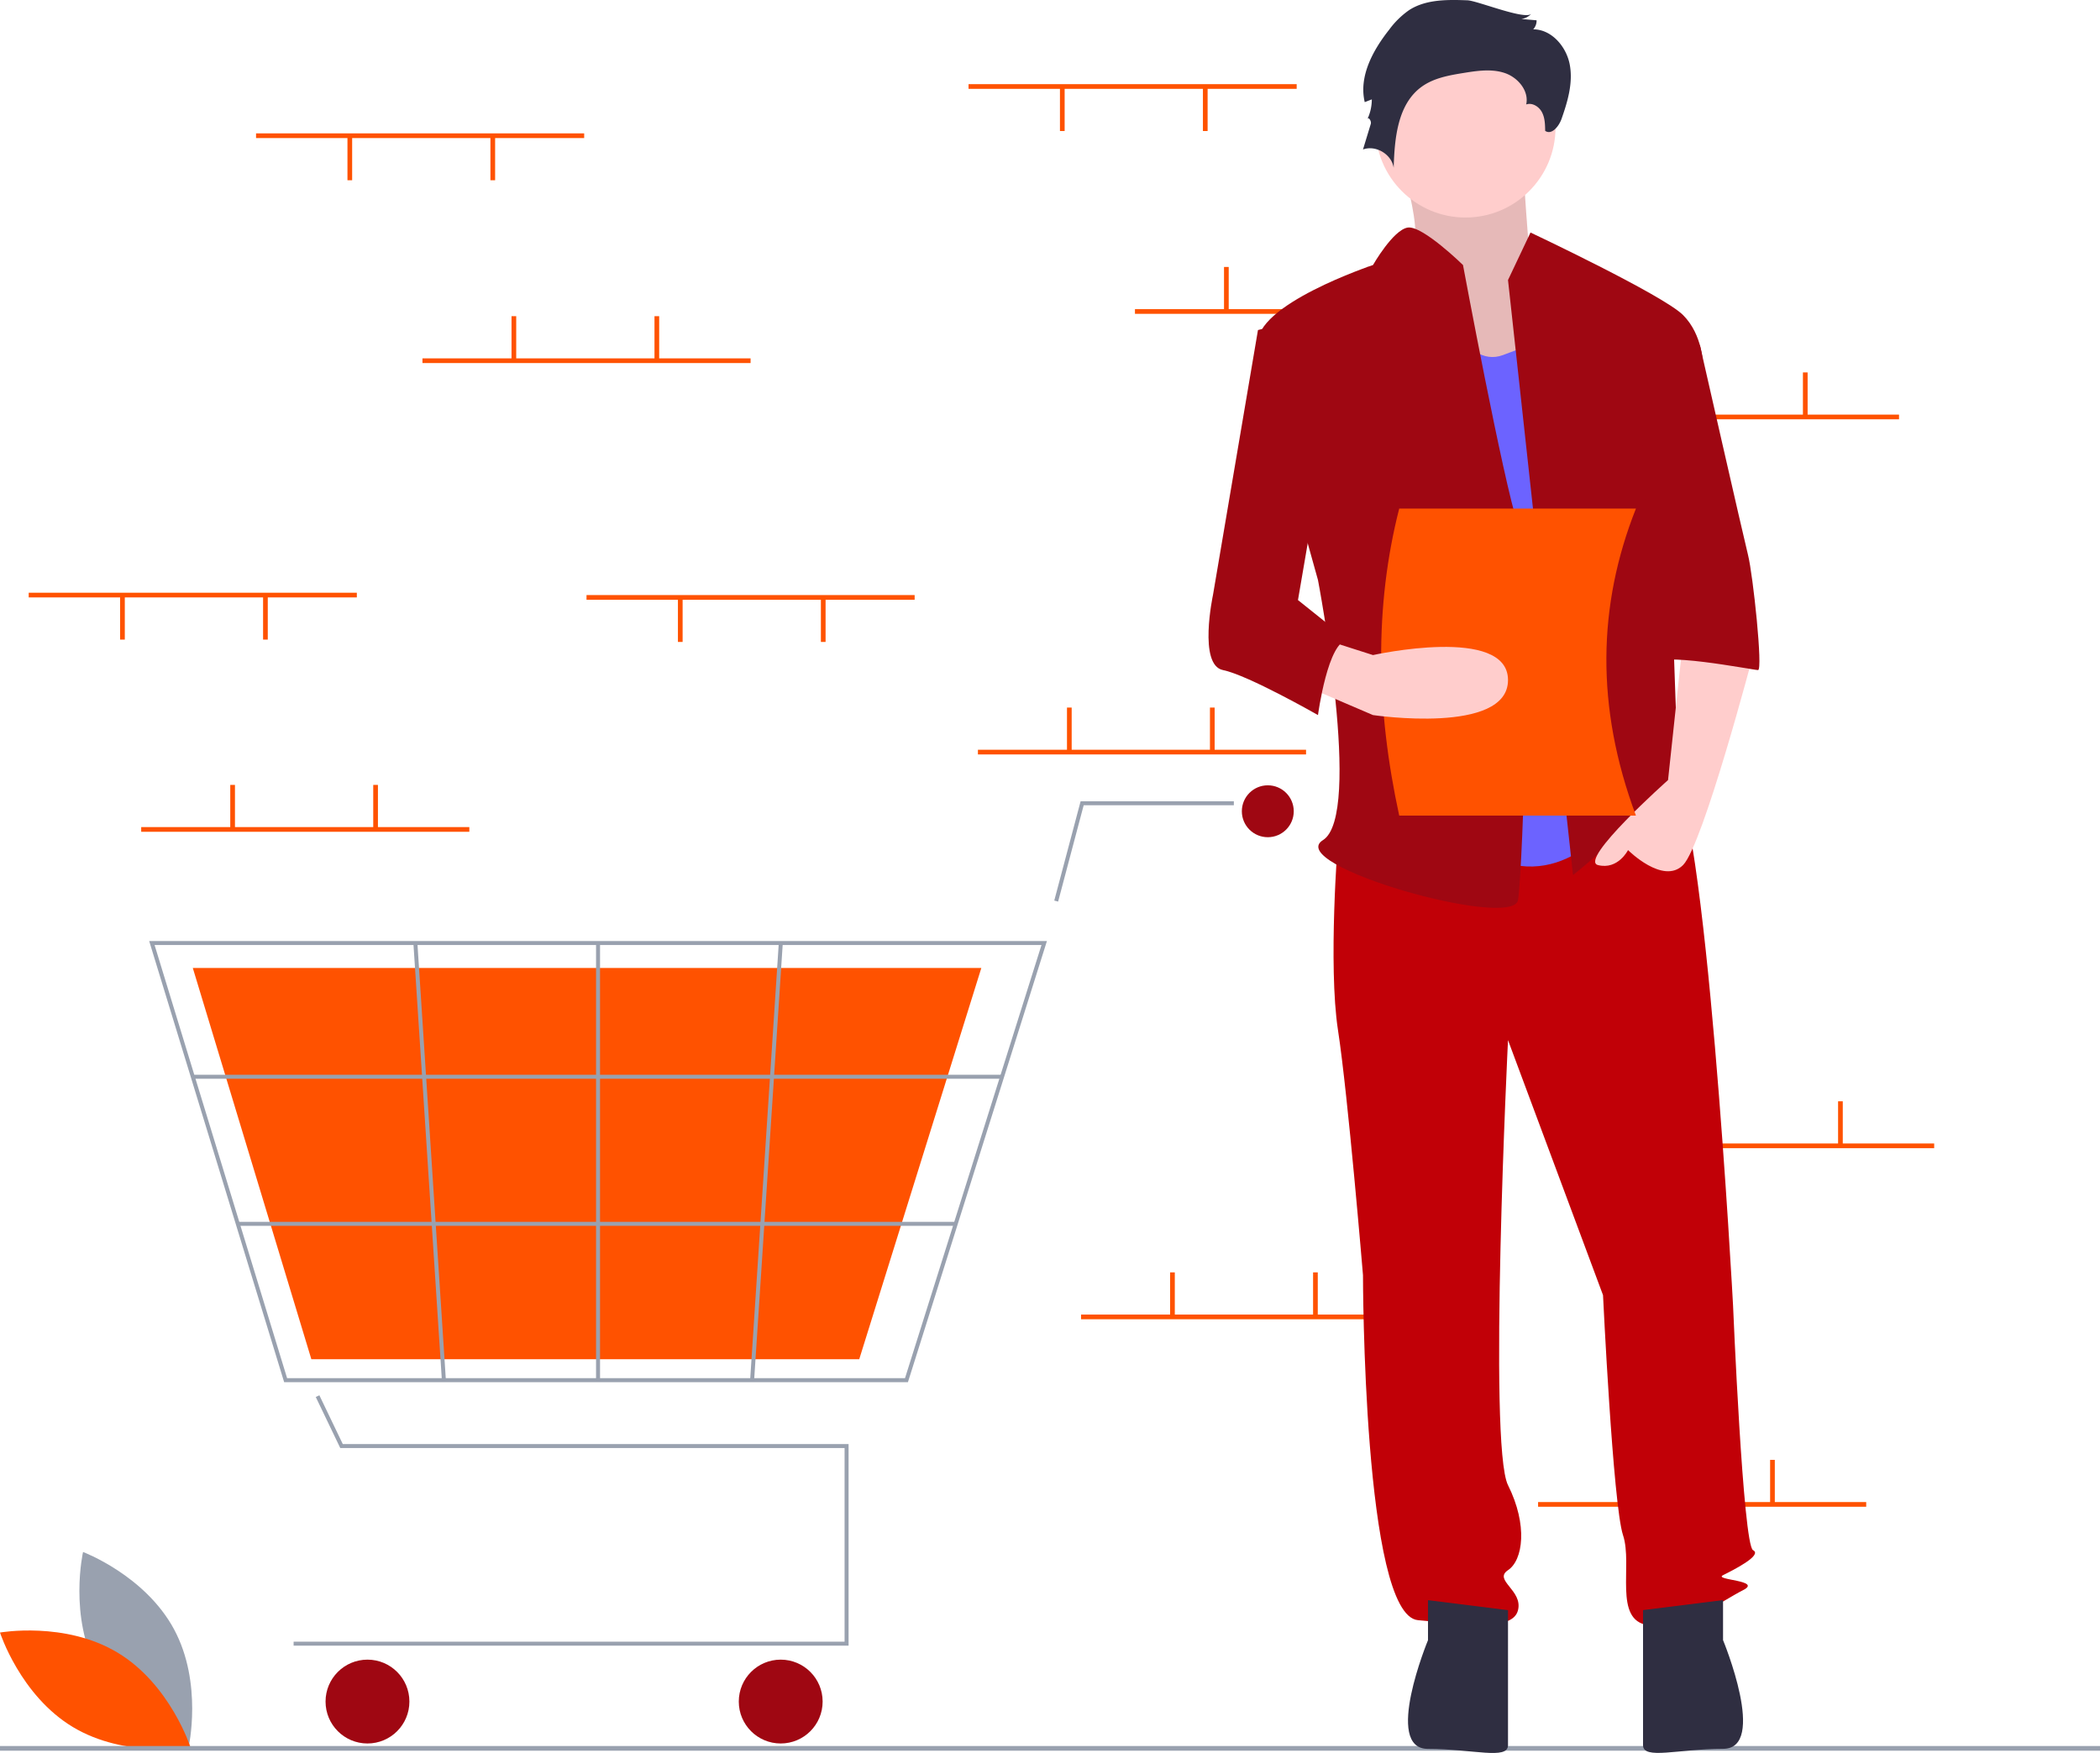 <svg xmlns="http://www.w3.org/2000/svg" width="896" height="747.971" viewBox="0 0 896 747.971" xmlns:xlink="http://www.w3.org/1999/xlink" role="img" artist="Katerina Limpitsouni" source="https://undraw.co/"><title>empty_cart</title><path d="M193.634,788.752c12.428,23.049,38.806,32.944,38.806,32.944s6.227-27.475-6.201-50.524-38.806-32.944-38.806-32.944S181.206,765.703,193.634,788.752Z" transform="translate(-152 -76.014)" fill="#99a1af"/><path d="M202.177,781.169c22.438,13.5,31.08,40.314,31.08,40.314s-27.738,4.927-50.177-8.573S152,772.596,152,772.596,179.738,767.67,202.177,781.169Z" transform="translate(-152 -76.014)" fill="#ff5200"/><rect x="413.248" y="35.908" width="140" height="2" fill="#ff5200"/><rect x="513.249" y="37.408" width="2" height="18.5" fill="#ff5200"/><rect x="452.248" y="37.408" width="2" height="18.5" fill="#ff5200"/><rect x="484.248" y="131.908" width="140" height="2" fill="#ff5200"/><rect x="522.249" y="113.908" width="2" height="18.5" fill="#ff5200"/><rect x="583.249" y="113.908" width="2" height="18.5" fill="#ff5200"/><rect x="670.249" y="176.908" width="140" height="2" fill="#ff5200"/><rect x="708.249" y="158.908" width="2" height="18.5" fill="#ff5200"/><rect x="769.249" y="158.908" width="2" height="18.5" fill="#ff5200"/><rect x="656.249" y="640.908" width="140" height="2" fill="#ff5200"/><rect x="694.249" y="622.908" width="2" height="18.5" fill="#ff5200"/><rect x="755.249" y="622.908" width="2" height="18.5" fill="#ff5200"/><rect x="417.248" y="319.908" width="140" height="2" fill="#ff5200"/><rect x="455.248" y="301.908" width="2" height="18.5" fill="#ff5200"/><rect x="516.249" y="301.908" width="2" height="18.5" fill="#ff5200"/><rect x="461.248" y="560.908" width="140" height="2" fill="#ff5200"/><rect x="499.248" y="542.908" width="2" height="18.5" fill="#ff5200"/><rect x="560.249" y="542.908" width="2" height="18.5" fill="#ff5200"/><rect x="685.249" y="487.908" width="140" height="2" fill="#ff5200"/><rect x="723.249" y="469.908" width="2" height="18.5" fill="#ff5200"/><rect x="784.249" y="469.908" width="2" height="18.5" fill="#ff5200"/><polygon points="362.06 702.184 125.274 702.184 125.274 700.481 360.356 700.481 360.356 617.861 145.18 617.861 134.727 596.084 136.263 595.347 146.252 616.157 362.06 616.157 362.06 702.184" fill="#99a1af"/><circle cx="156.789" cy="726.033" r="17.887" fill="#9f0712"/><circle cx="333.101" cy="726.033" r="17.887" fill="#9f0712"/><circle cx="540.927" cy="346.153" r="11.073" fill="#9f0712"/><path d="M539.385,665.767H273.237L215.648,477.531H598.693l-.349,1.108Zm-264.889-1.704H538.136l58.234-184.83H217.951Z" transform="translate(-152 -76.014)" fill="#99a1af"/><polygon points="366.61 579.958 132.842 579.958 82.26 413.015 418.701 413.015 418.395 413.998 366.61 579.958" fill="#ff5200"/><polygon points="451.465 384.7 449.818 384.263 461.059 341.894 526.448 341.894 526.448 343.598 462.37 343.598 451.465 384.7" fill="#99a1af"/><rect x="82.258" y="458.584" width="345.293" height="1.704" fill="#99a1af"/><rect x="101.459" y="521.344" width="306.319" height="1.704" fill="#99a1af"/><rect x="254.314" y="402.368" width="1.704" height="186.533" fill="#99a1af"/><rect x="385.557" y="570.797" width="186.929" height="1.704" transform="translate(-274.739 936.235) rotate(-86.249)" fill="#99a1af"/><rect x="334.457" y="478.185" width="1.704" height="186.929" transform="translate(-188.469 -52.996) rotate(-3.729)" fill="#99a1af"/><rect y="745" width="896" height="2" fill="#99a1af"/><path d="M747.411,137.89s14.618,41.606,5.622,48.007S783.394,244.573,783.394,244.573l47.229-12.802-25.863-43.74s-3.373-43.74-3.373-50.141S747.411,137.89,747.411,137.89Z" transform="translate(-152 -76.014)" fill="#ffcdcc"/><path d="M747.411,137.89s14.618,41.606,5.622,48.007S783.394,244.573,783.394,244.573l47.229-12.802-25.863-43.74s-3.373-43.74-3.373-50.141S747.411,137.89,747.411,137.89Z" transform="translate(-152 -76.014)" opacity="0.1"/><path d="M722.874,434.468s-4.267,53.341,0,81.079,10.668,104.549,10.668,104.549,0,145.089,23.47,147.222,40.539,4.267,42.673-4.267-10.668-12.802-4.267-17.069,8.535-19.203,0-36.272,0-189.895,0-189.895l40.539,108.816s4.267,89.614,8.535,102.415-4.267,36.272,10.668,38.406,32.005-10.668,40.539-14.936-12.802-4.267-8.535-6.401,17.069-8.535,12.802-10.668-8.535-104.549-8.535-104.549S879.697,414.199,864.762,405.664s-24.537,6.166-24.537,6.166Z" transform="translate(-152 -76.014)" fill="#c10007"/><path d="M761.279,758.784v17.069s-19.203,46.399,0,46.399,34.138,4.808,34.138-1.593V763.051Z" transform="translate(-152 -76.014)" fill="#2f2e41"/><path d="M887.165,758.754v17.069s19.203,46.399,0,46.399-34.138,4.808-34.138-1.593V763.021Z" transform="translate(-152 -76.014)" fill="#2f2e41"/><circle cx="625.282" cy="54.408" r="38.406" fill="#ffcdcc"/><path d="M765.547,201.9s10.668,32.005,27.738,25.604l17.069-6.401L840.225,425.934s-23.47,34.138-57.609,12.802S765.547,201.9,765.547,201.9Z" transform="translate(-152 -76.014)" fill="#6c63ff"/><path d="M795.418,195.499l9.601-20.27s56.542,26.671,65.076,35.205,8.535,21.337,8.535,21.337l-14.936,53.341s4.267,117.351,4.267,121.618,14.936,27.738,4.267,19.203-12.802-17.069-21.337-4.267-27.738,27.738-27.738,27.738Z" transform="translate(-152 -76.014)" fill="#9f0712"/><path d="M870.096,349.122l-6.401,59.742s-38.406,34.138-29.871,36.272,12.802-6.401,12.802-6.401,14.936,14.936,23.47,6.401S899.967,355.523,899.967,355.523Z" transform="translate(-152 -76.014)" fill="#ffcdcc"/><path d="M778.1,76.144c-8.514-.304-17.625-.455-24.804,4.133a36.313,36.313,0,0,0-8.572,8.392c-6.992,8.838-13.033,19.959-10.436,30.925l3.016-1.176a19.751,19.751,0,0,1-1.905,8.463c.425-1.235,1.847.762,1.466,2.011L733.543,139.792c5.462-2.002,12.257,2.052,13.088,7.81.38-12.661,1.693-27.18,11.964-34.593,5.18-3.739,11.735-4.88,18.042-5.894,5.818-.935,11.918-1.827,17.491.089s10.319,7.615,9.055,13.371c2.57-.885,5.444.906,6.713,3.309s1.337,5.237,1.375,7.955c2.739,1.936,5.856-1.908,6.973-5.071,2.62-7.424,4.949-15.327,3.538-23.073s-7.723-15.148-15.596-15.174a5.467,5.467,0,0,0,1.422-3.849l-6.489-.548a7.172,7.172,0,0,0,4.286-2.26C802.798,84.731,782.313,76.295,778.1,76.144Z" transform="translate(-152 -76.014)" fill="#2f2e41"/><path d="M776.215,189.098s-17.369-17.021-23.62-15.978S737.809,189.098,737.809,189.098s-51.208,17.069-49.074,34.138S714.339,323.518,714.339,323.518s19.203,100.282,2.134,110.95,81.079,38.406,83.213,25.604,6.401-140.821,0-160.024S776.215,189.098,776.215,189.098Z" transform="translate(-152 -76.014)" fill="#9f0712"/><path d="M850.893,223.236h26.383S895.7,304.315,897.833,312.85s6.401,49.074,4.267,49.074-44.807-8.535-44.807-2.134Z" transform="translate(-152 -76.014)" fill="#9f0712"/><path d="M850,424.014H749c-9.856-45.34-10.68-89.146,0-131H850C833.701,334.115,832.682,377.621,850,424.014Z" transform="translate(-152 -76.014)" fill="#ff5200"/><path d="M707.938,368.325,737.809,381.127s57.609,8.535,57.609-14.936-57.609-10.668-57.609-10.668L718.605,349.383Z" transform="translate(-152 -76.014)" fill="#ffcdcc"/><path d="M714.339,210.435l-25.604,6.401L669.532,329.919s-6.401,29.871,4.267,32.005S714.339,381.127,714.339,381.127s4.267-32.005,12.802-32.005L705.804,332.053,718.606,257.375Z" transform="translate(-152 -76.014)" fill="#9f0712"/><rect x="60.248" y="352.908" width="140" height="2" fill="#ff5200"/><rect x="98.249" y="334.908" width="2" height="18.5" fill="#ff5200"/><rect x="159.249" y="334.908" width="2" height="18.5" fill="#ff5200"/><rect x="109.249" y="56.908" width="140" height="2" fill="#ff5200"/><rect x="209.249" y="58.408" width="2" height="18.5" fill="#ff5200"/><rect x="148.249" y="58.408" width="2" height="18.5" fill="#ff5200"/><rect x="250.249" y="253.908" width="140" height="2" fill="#ff5200"/><rect x="350.248" y="255.408" width="2" height="18.5" fill="#ff5200"/><rect x="289.248" y="255.408" width="2" height="18.5" fill="#ff5200"/><rect x="12.248" y="252.908" width="140" height="2" fill="#ff5200"/><rect x="112.249" y="254.408" width="2" height="18.5" fill="#ff5200"/><rect x="51.248" y="254.408" width="2" height="18.5" fill="#ff5200"/><rect x="180.249" y="152.908" width="140" height="2" fill="#ff5200"/><rect x="218.249" y="134.908" width="2" height="18.5" fill="#ff5200"/><rect x="279.248" y="134.908" width="2" height="18.5" fill="#ff5200"/></svg>
